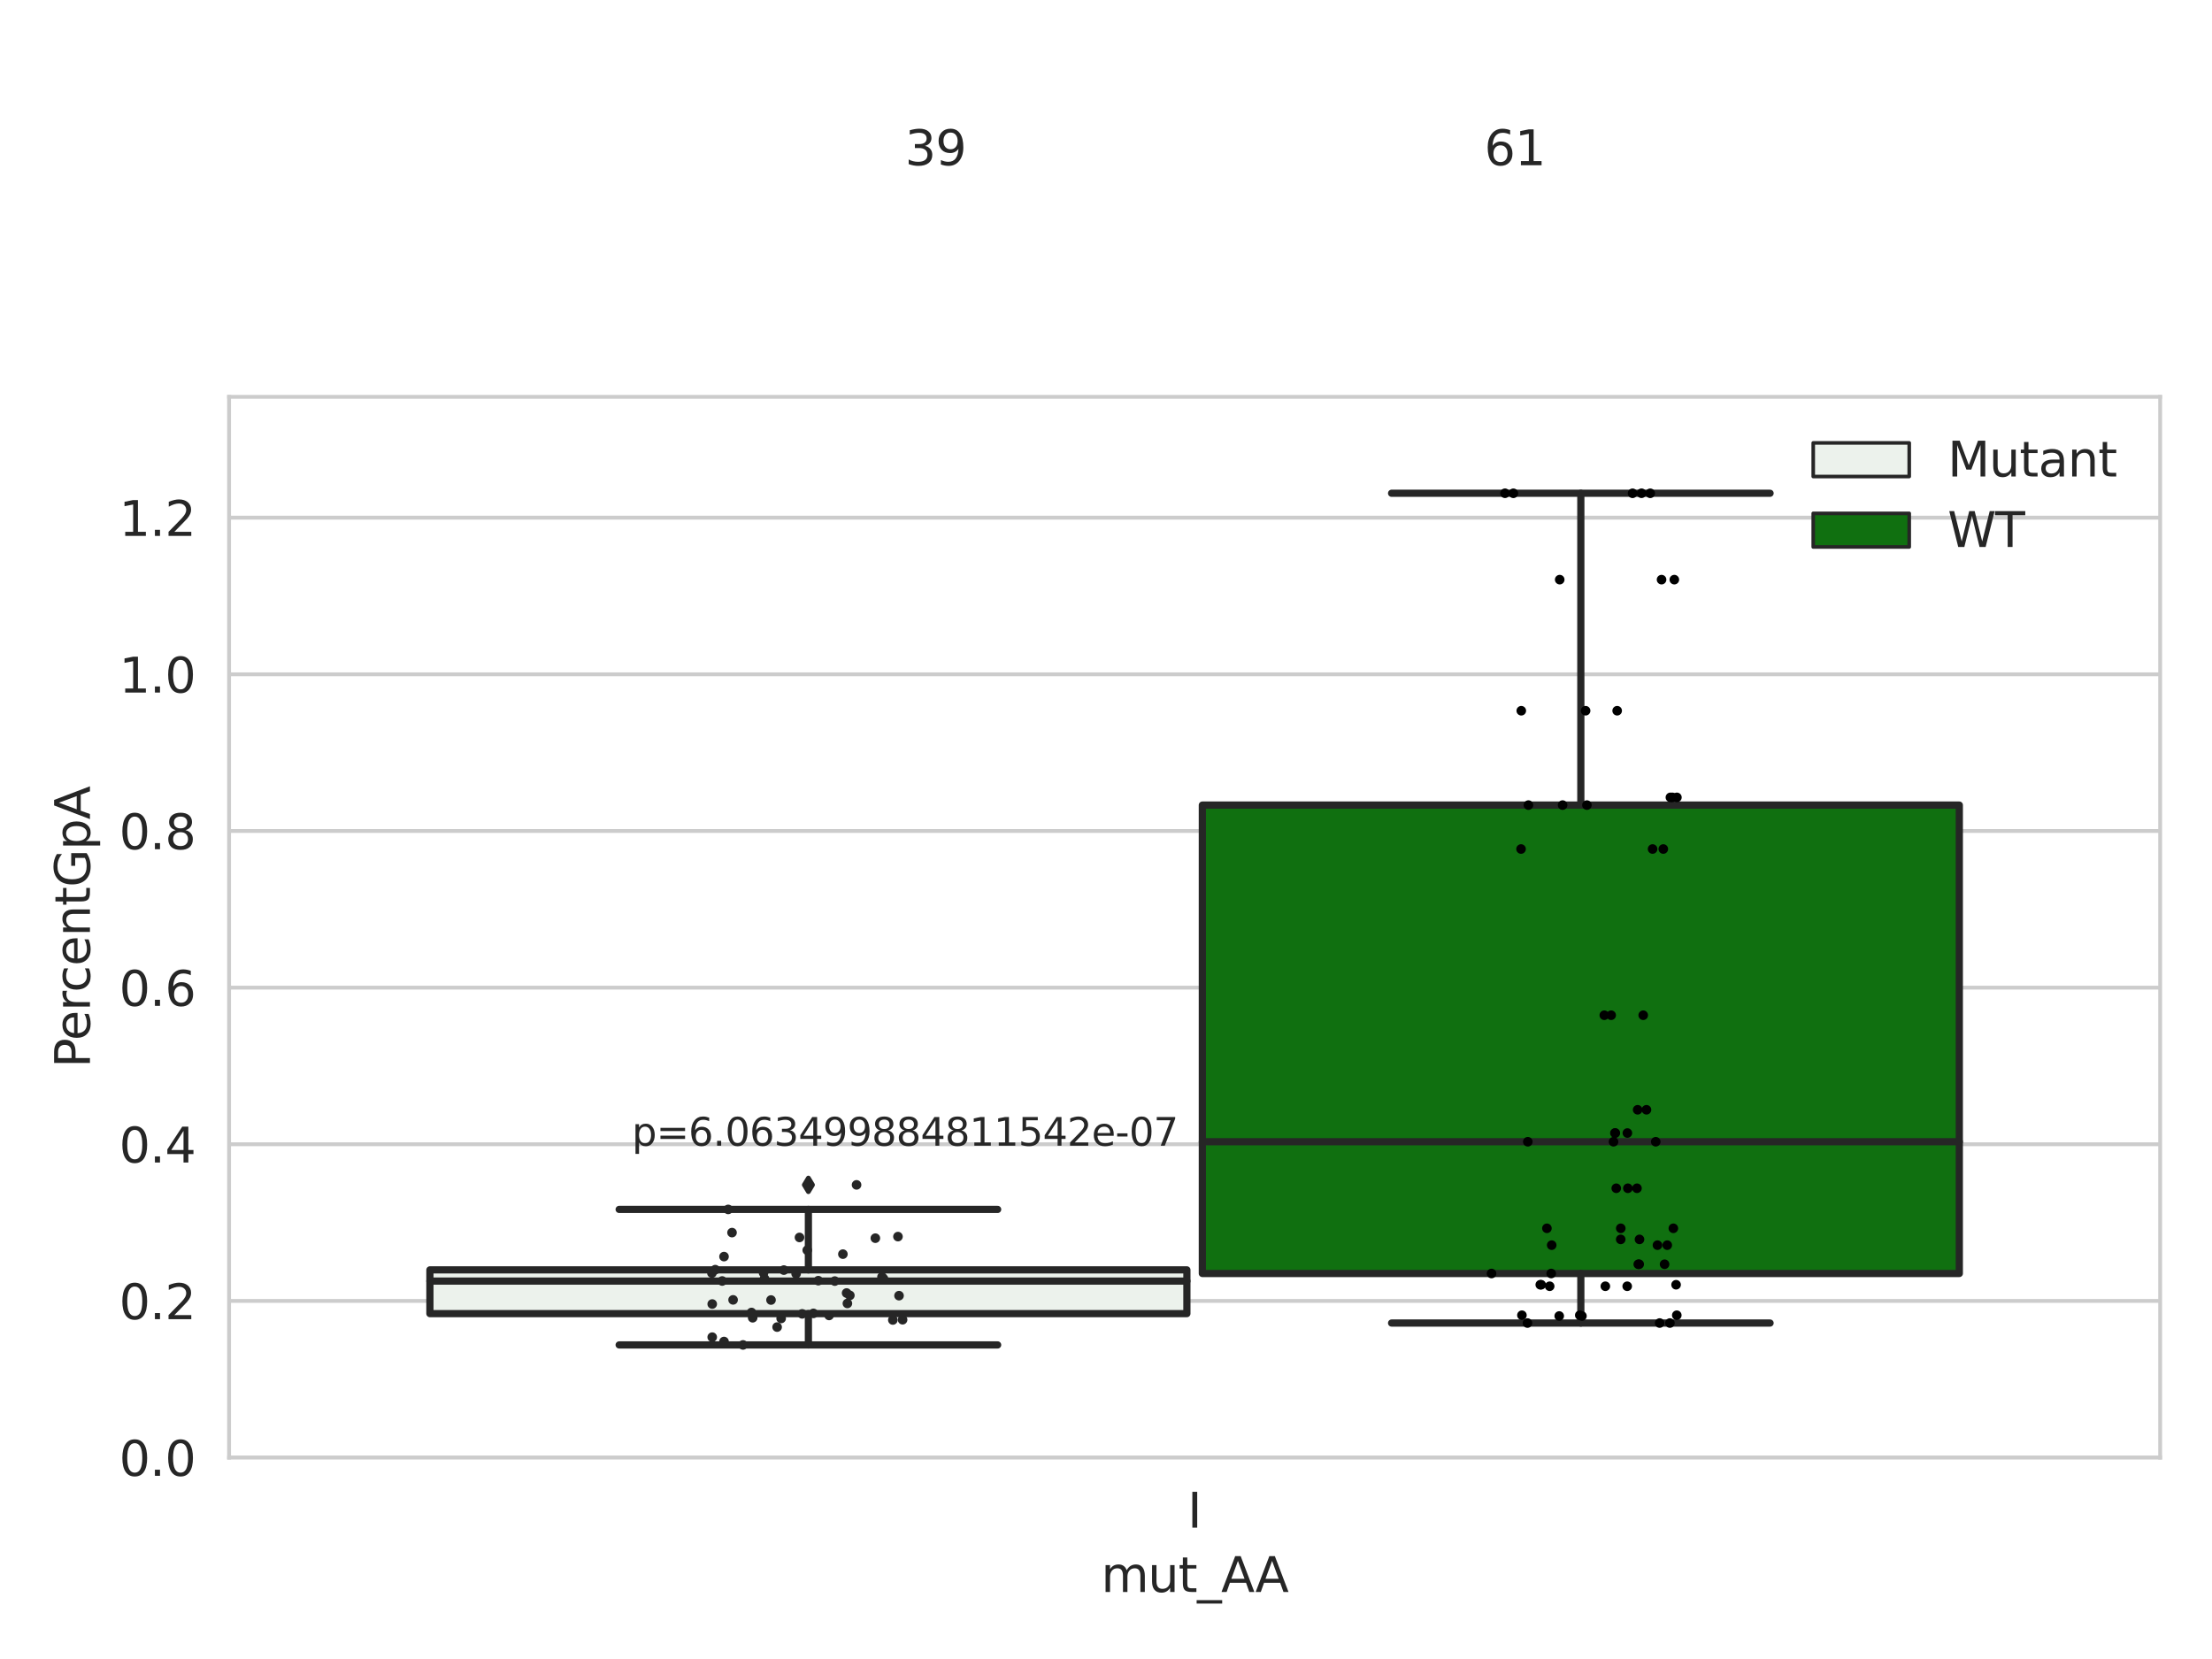 <?xml version="1.0" encoding="utf-8" standalone="no"?>
<!DOCTYPE svg PUBLIC "-//W3C//DTD SVG 1.1//EN"
  "http://www.w3.org/Graphics/SVG/1.1/DTD/svg11.dtd">
<svg xmlns:xlink="http://www.w3.org/1999/xlink" width="460.8pt" height="345.6pt" viewBox="0 0 460.8 345.6" xmlns="http://www.w3.org/2000/svg" version="1.1">
 <defs>
  <style type="text/css">*{stroke-linejoin: round; stroke-linecap: butt}</style>
 </defs>
 <g id="figure_1">
  <g id="patch_1">
   <path d="M 0 345.6 
L 460.8 345.6 
L 460.8 0 
L 0 0 
z
" style="fill: #ffffff"/>
  </g>
  <g id="axes_1">
   <g id="patch_2">
    <path d="M 47.72 303.64 
L 450 303.64 
L 450 82.667 
L 47.72 82.667 
z
" style="fill: #ffffff"/>
   </g>
   <g id="matplotlib.axis_1">
    <g id="xtick_1">
     <g id="text_1">
      <!-- I -->
      <g style="fill: #262626" transform="translate(247.385 318.238)scale(0.1 -0.1)">
       <defs>
        <path id="DejaVuSans-49" d="M 628 4666 
L 1259 4666 
L 1259 0 
L 628 0 
L 628 4666 
z
" transform="scale(0.016)"/>
       </defs>
       <use xlink:href="#DejaVuSans-49"/>
      </g>
     </g>
    </g>
    <g id="text_2">
     <!-- mut_AA -->
     <g style="fill: #262626" transform="translate(229.383 331.638)scale(0.1 -0.1)">
      <defs>
       <path id="DejaVuSans-6d" d="M 3328 2828 
Q 3544 3216 3844 3400 
Q 4144 3584 4550 3584 
Q 5097 3584 5394 3201 
Q 5691 2819 5691 2113 
L 5691 0 
L 5113 0 
L 5113 2094 
Q 5113 2597 4934 2840 
Q 4756 3084 4391 3084 
Q 3944 3084 3684 2787 
Q 3425 2491 3425 1978 
L 3425 0 
L 2847 0 
L 2847 2094 
Q 2847 2600 2669 2842 
Q 2491 3084 2119 3084 
Q 1678 3084 1418 2786 
Q 1159 2488 1159 1978 
L 1159 0 
L 581 0 
L 581 3500 
L 1159 3500 
L 1159 2956 
Q 1356 3278 1631 3431 
Q 1906 3584 2284 3584 
Q 2666 3584 2933 3390 
Q 3200 3197 3328 2828 
z
" transform="scale(0.016)"/>
       <path id="DejaVuSans-75" d="M 544 1381 
L 544 3500 
L 1119 3500 
L 1119 1403 
Q 1119 906 1312 657 
Q 1506 409 1894 409 
Q 2359 409 2629 706 
Q 2900 1003 2900 1516 
L 2900 3500 
L 3475 3500 
L 3475 0 
L 2900 0 
L 2900 538 
Q 2691 219 2414 64 
Q 2138 -91 1772 -91 
Q 1169 -91 856 284 
Q 544 659 544 1381 
z
M 1991 3584 
L 1991 3584 
z
" transform="scale(0.016)"/>
       <path id="DejaVuSans-74" d="M 1172 4494 
L 1172 3500 
L 2356 3500 
L 2356 3053 
L 1172 3053 
L 1172 1153 
Q 1172 725 1289 603 
Q 1406 481 1766 481 
L 2356 481 
L 2356 0 
L 1766 0 
Q 1100 0 847 248 
Q 594 497 594 1153 
L 594 3053 
L 172 3053 
L 172 3500 
L 594 3500 
L 594 4494 
L 1172 4494 
z
" transform="scale(0.016)"/>
       <path id="DejaVuSans-5f" d="M 3263 -1063 
L 3263 -1509 
L -63 -1509 
L -63 -1063 
L 3263 -1063 
z
" transform="scale(0.016)"/>
       <path id="DejaVuSans-41" d="M 2188 4044 
L 1331 1722 
L 3047 1722 
L 2188 4044 
z
M 1831 4666 
L 2547 4666 
L 4325 0 
L 3669 0 
L 3244 1197 
L 1141 1197 
L 716 0 
L 50 0 
L 1831 4666 
z
" transform="scale(0.016)"/>
      </defs>
      <use xlink:href="#DejaVuSans-6d"/>
      <use xlink:href="#DejaVuSans-75" x="97.412"/>
      <use xlink:href="#DejaVuSans-74" x="160.791"/>
      <use xlink:href="#DejaVuSans-5f" x="200"/>
      <use xlink:href="#DejaVuSans-41" x="250"/>
      <use xlink:href="#DejaVuSans-41" x="321.158"/>
     </g>
    </g>
   </g>
   <g id="matplotlib.axis_2">
    <g id="ytick_1">
     <g id="line2d_1">
      <path d="M 47.72 303.64 
L 450 303.64 
" clip-path="url(#p541ff92050)" style="fill: none; stroke: #cccccc; stroke-width: 0.8; stroke-linecap: round"/>
     </g>
     <g id="text_3">
      <!-- 0.0 -->
      <g style="fill: #262626" transform="translate(24.817 307.439)scale(0.1 -0.1)">
       <defs>
        <path id="DejaVuSans-30" d="M 2034 4250 
Q 1547 4250 1301 3770 
Q 1056 3291 1056 2328 
Q 1056 1369 1301 889 
Q 1547 409 2034 409 
Q 2525 409 2770 889 
Q 3016 1369 3016 2328 
Q 3016 3291 2770 3770 
Q 2525 4250 2034 4250 
z
M 2034 4750 
Q 2819 4750 3233 4129 
Q 3647 3509 3647 2328 
Q 3647 1150 3233 529 
Q 2819 -91 2034 -91 
Q 1250 -91 836 529 
Q 422 1150 422 2328 
Q 422 3509 836 4129 
Q 1250 4750 2034 4750 
z
" transform="scale(0.016)"/>
        <path id="DejaVuSans-2e" d="M 684 794 
L 1344 794 
L 1344 0 
L 684 0 
L 684 794 
z
" transform="scale(0.016)"/>
       </defs>
       <use xlink:href="#DejaVuSans-30"/>
       <use xlink:href="#DejaVuSans-2e" x="63.623"/>
       <use xlink:href="#DejaVuSans-30" x="95.41"/>
      </g>
     </g>
    </g>
    <g id="ytick_2">
     <g id="line2d_2">
      <path d="M 47.72 271.006 
L 450 271.006 
" clip-path="url(#p541ff92050)" style="fill: none; stroke: #cccccc; stroke-width: 0.8; stroke-linecap: round"/>
     </g>
     <g id="text_4">
      <!-- 0.2 -->
      <g style="fill: #262626" transform="translate(24.817 274.806)scale(0.1 -0.1)">
       <defs>
        <path id="DejaVuSans-32" d="M 1228 531 
L 3431 531 
L 3431 0 
L 469 0 
L 469 531 
Q 828 903 1448 1529 
Q 2069 2156 2228 2338 
Q 2531 2678 2651 2914 
Q 2772 3150 2772 3378 
Q 2772 3750 2511 3984 
Q 2250 4219 1831 4219 
Q 1534 4219 1204 4116 
Q 875 4013 500 3803 
L 500 4441 
Q 881 4594 1212 4672 
Q 1544 4750 1819 4750 
Q 2544 4750 2975 4387 
Q 3406 4025 3406 3419 
Q 3406 3131 3298 2873 
Q 3191 2616 2906 2266 
Q 2828 2175 2409 1742 
Q 1991 1309 1228 531 
z
" transform="scale(0.016)"/>
       </defs>
       <use xlink:href="#DejaVuSans-30"/>
       <use xlink:href="#DejaVuSans-2e" x="63.623"/>
       <use xlink:href="#DejaVuSans-32" x="95.41"/>
      </g>
     </g>
    </g>
    <g id="ytick_3">
     <g id="line2d_3">
      <path d="M 47.72 238.373 
L 450 238.373 
" clip-path="url(#p541ff92050)" style="fill: none; stroke: #cccccc; stroke-width: 0.8; stroke-linecap: round"/>
     </g>
     <g id="text_5">
      <!-- 0.4 -->
      <g style="fill: #262626" transform="translate(24.817 242.172)scale(0.1 -0.1)">
       <defs>
        <path id="DejaVuSans-34" d="M 2419 4116 
L 825 1625 
L 2419 1625 
L 2419 4116 
z
M 2253 4666 
L 3047 4666 
L 3047 1625 
L 3713 1625 
L 3713 1100 
L 3047 1100 
L 3047 0 
L 2419 0 
L 2419 1100 
L 313 1100 
L 313 1709 
L 2253 4666 
z
" transform="scale(0.016)"/>
       </defs>
       <use xlink:href="#DejaVuSans-30"/>
       <use xlink:href="#DejaVuSans-2e" x="63.623"/>
       <use xlink:href="#DejaVuSans-34" x="95.41"/>
      </g>
     </g>
    </g>
    <g id="ytick_4">
     <g id="line2d_4">
      <path d="M 47.72 205.739 
L 450 205.739 
" clip-path="url(#p541ff92050)" style="fill: none; stroke: #cccccc; stroke-width: 0.8; stroke-linecap: round"/>
     </g>
     <g id="text_6">
      <!-- 0.6 -->
      <g style="fill: #262626" transform="translate(24.817 209.539)scale(0.1 -0.1)">
       <defs>
        <path id="DejaVuSans-36" d="M 2113 2584 
Q 1688 2584 1439 2293 
Q 1191 2003 1191 1497 
Q 1191 994 1439 701 
Q 1688 409 2113 409 
Q 2538 409 2786 701 
Q 3034 994 3034 1497 
Q 3034 2003 2786 2293 
Q 2538 2584 2113 2584 
z
M 3366 4563 
L 3366 3988 
Q 3128 4100 2886 4159 
Q 2644 4219 2406 4219 
Q 1781 4219 1451 3797 
Q 1122 3375 1075 2522 
Q 1259 2794 1537 2939 
Q 1816 3084 2150 3084 
Q 2853 3084 3261 2657 
Q 3669 2231 3669 1497 
Q 3669 778 3244 343 
Q 2819 -91 2113 -91 
Q 1303 -91 875 529 
Q 447 1150 447 2328 
Q 447 3434 972 4092 
Q 1497 4750 2381 4750 
Q 2619 4750 2861 4703 
Q 3103 4656 3366 4563 
z
" transform="scale(0.016)"/>
       </defs>
       <use xlink:href="#DejaVuSans-30"/>
       <use xlink:href="#DejaVuSans-2e" x="63.623"/>
       <use xlink:href="#DejaVuSans-36" x="95.41"/>
      </g>
     </g>
    </g>
    <g id="ytick_5">
     <g id="line2d_5">
      <path d="M 47.72 173.106 
L 450 173.106 
" clip-path="url(#p541ff92050)" style="fill: none; stroke: #cccccc; stroke-width: 0.8; stroke-linecap: round"/>
     </g>
     <g id="text_7">
      <!-- 0.8 -->
      <g style="fill: #262626" transform="translate(24.817 176.905)scale(0.1 -0.1)">
       <defs>
        <path id="DejaVuSans-38" d="M 2034 2216 
Q 1584 2216 1326 1975 
Q 1069 1734 1069 1313 
Q 1069 891 1326 650 
Q 1584 409 2034 409 
Q 2484 409 2743 651 
Q 3003 894 3003 1313 
Q 3003 1734 2745 1975 
Q 2488 2216 2034 2216 
z
M 1403 2484 
Q 997 2584 770 2862 
Q 544 3141 544 3541 
Q 544 4100 942 4425 
Q 1341 4750 2034 4750 
Q 2731 4750 3128 4425 
Q 3525 4100 3525 3541 
Q 3525 3141 3298 2862 
Q 3072 2584 2669 2484 
Q 3125 2378 3379 2068 
Q 3634 1759 3634 1313 
Q 3634 634 3220 271 
Q 2806 -91 2034 -91 
Q 1263 -91 848 271 
Q 434 634 434 1313 
Q 434 1759 690 2068 
Q 947 2378 1403 2484 
z
M 1172 3481 
Q 1172 3119 1398 2916 
Q 1625 2713 2034 2713 
Q 2441 2713 2670 2916 
Q 2900 3119 2900 3481 
Q 2900 3844 2670 4047 
Q 2441 4250 2034 4250 
Q 1625 4250 1398 4047 
Q 1172 3844 1172 3481 
z
" transform="scale(0.016)"/>
       </defs>
       <use xlink:href="#DejaVuSans-30"/>
       <use xlink:href="#DejaVuSans-2e" x="63.623"/>
       <use xlink:href="#DejaVuSans-38" x="95.41"/>
      </g>
     </g>
    </g>
    <g id="ytick_6">
     <g id="line2d_6">
      <path d="M 47.72 140.472 
L 450 140.472 
" clip-path="url(#p541ff92050)" style="fill: none; stroke: #cccccc; stroke-width: 0.8; stroke-linecap: round"/>
     </g>
     <g id="text_8">
      <!-- 1.0 -->
      <g style="fill: #262626" transform="translate(24.817 144.272)scale(0.1 -0.1)">
       <defs>
        <path id="DejaVuSans-31" d="M 794 531 
L 1825 531 
L 1825 4091 
L 703 3866 
L 703 4441 
L 1819 4666 
L 2450 4666 
L 2450 531 
L 3481 531 
L 3481 0 
L 794 0 
L 794 531 
z
" transform="scale(0.016)"/>
       </defs>
       <use xlink:href="#DejaVuSans-31"/>
       <use xlink:href="#DejaVuSans-2e" x="63.623"/>
       <use xlink:href="#DejaVuSans-30" x="95.41"/>
      </g>
     </g>
    </g>
    <g id="ytick_7">
     <g id="line2d_7">
      <path d="M 47.72 107.839 
L 450 107.839 
" clip-path="url(#p541ff92050)" style="fill: none; stroke: #cccccc; stroke-width: 0.8; stroke-linecap: round"/>
     </g>
     <g id="text_9">
      <!-- 1.2 -->
      <g style="fill: #262626" transform="translate(24.817 111.638)scale(0.1 -0.1)">
       <use xlink:href="#DejaVuSans-31"/>
       <use xlink:href="#DejaVuSans-2e" x="63.623"/>
       <use xlink:href="#DejaVuSans-32" x="95.41"/>
      </g>
     </g>
    </g>
    <g id="text_10">
     <!-- PercentGpA -->
     <g style="fill: #262626" transform="translate(18.737 222.43)rotate(-90)scale(0.1 -0.1)">
      <defs>
       <path id="DejaVuSans-50" d="M 1259 4147 
L 1259 2394 
L 2053 2394 
Q 2494 2394 2734 2622 
Q 2975 2850 2975 3272 
Q 2975 3691 2734 3919 
Q 2494 4147 2053 4147 
L 1259 4147 
z
M 628 4666 
L 2053 4666 
Q 2838 4666 3239 4311 
Q 3641 3956 3641 3272 
Q 3641 2581 3239 2228 
Q 2838 1875 2053 1875 
L 1259 1875 
L 1259 0 
L 628 0 
L 628 4666 
z
" transform="scale(0.016)"/>
       <path id="DejaVuSans-65" d="M 3597 1894 
L 3597 1613 
L 953 1613 
Q 991 1019 1311 708 
Q 1631 397 2203 397 
Q 2534 397 2845 478 
Q 3156 559 3463 722 
L 3463 178 
Q 3153 47 2828 -22 
Q 2503 -91 2169 -91 
Q 1331 -91 842 396 
Q 353 884 353 1716 
Q 353 2575 817 3079 
Q 1281 3584 2069 3584 
Q 2775 3584 3186 3129 
Q 3597 2675 3597 1894 
z
M 3022 2063 
Q 3016 2534 2758 2815 
Q 2500 3097 2075 3097 
Q 1594 3097 1305 2825 
Q 1016 2553 972 2059 
L 3022 2063 
z
" transform="scale(0.016)"/>
       <path id="DejaVuSans-72" d="M 2631 2963 
Q 2534 3019 2420 3045 
Q 2306 3072 2169 3072 
Q 1681 3072 1420 2755 
Q 1159 2438 1159 1844 
L 1159 0 
L 581 0 
L 581 3500 
L 1159 3500 
L 1159 2956 
Q 1341 3275 1631 3429 
Q 1922 3584 2338 3584 
Q 2397 3584 2469 3576 
Q 2541 3569 2628 3553 
L 2631 2963 
z
" transform="scale(0.016)"/>
       <path id="DejaVuSans-63" d="M 3122 3366 
L 3122 2828 
Q 2878 2963 2633 3030 
Q 2388 3097 2138 3097 
Q 1578 3097 1268 2742 
Q 959 2388 959 1747 
Q 959 1106 1268 751 
Q 1578 397 2138 397 
Q 2388 397 2633 464 
Q 2878 531 3122 666 
L 3122 134 
Q 2881 22 2623 -34 
Q 2366 -91 2075 -91 
Q 1284 -91 818 406 
Q 353 903 353 1747 
Q 353 2603 823 3093 
Q 1294 3584 2113 3584 
Q 2378 3584 2631 3529 
Q 2884 3475 3122 3366 
z
" transform="scale(0.016)"/>
       <path id="DejaVuSans-6e" d="M 3513 2113 
L 3513 0 
L 2938 0 
L 2938 2094 
Q 2938 2591 2744 2837 
Q 2550 3084 2163 3084 
Q 1697 3084 1428 2787 
Q 1159 2491 1159 1978 
L 1159 0 
L 581 0 
L 581 3500 
L 1159 3500 
L 1159 2956 
Q 1366 3272 1645 3428 
Q 1925 3584 2291 3584 
Q 2894 3584 3203 3211 
Q 3513 2838 3513 2113 
z
" transform="scale(0.016)"/>
       <path id="DejaVuSans-47" d="M 3809 666 
L 3809 1919 
L 2778 1919 
L 2778 2438 
L 4434 2438 
L 4434 434 
Q 4069 175 3628 42 
Q 3188 -91 2688 -91 
Q 1594 -91 976 548 
Q 359 1188 359 2328 
Q 359 3472 976 4111 
Q 1594 4750 2688 4750 
Q 3144 4750 3555 4637 
Q 3966 4525 4313 4306 
L 4313 3634 
Q 3963 3931 3569 4081 
Q 3175 4231 2741 4231 
Q 1884 4231 1454 3753 
Q 1025 3275 1025 2328 
Q 1025 1384 1454 906 
Q 1884 428 2741 428 
Q 3075 428 3337 486 
Q 3600 544 3809 666 
z
" transform="scale(0.016)"/>
       <path id="DejaVuSans-70" d="M 1159 525 
L 1159 -1331 
L 581 -1331 
L 581 3500 
L 1159 3500 
L 1159 2969 
Q 1341 3281 1617 3432 
Q 1894 3584 2278 3584 
Q 2916 3584 3314 3078 
Q 3713 2572 3713 1747 
Q 3713 922 3314 415 
Q 2916 -91 2278 -91 
Q 1894 -91 1617 61 
Q 1341 213 1159 525 
z
M 3116 1747 
Q 3116 2381 2855 2742 
Q 2594 3103 2138 3103 
Q 1681 3103 1420 2742 
Q 1159 2381 1159 1747 
Q 1159 1113 1420 752 
Q 1681 391 2138 391 
Q 2594 391 2855 752 
Q 3116 1113 3116 1747 
z
" transform="scale(0.016)"/>
      </defs>
      <use xlink:href="#DejaVuSans-50"/>
      <use xlink:href="#DejaVuSans-65" x="56.678"/>
      <use xlink:href="#DejaVuSans-72" x="118.201"/>
      <use xlink:href="#DejaVuSans-63" x="157.064"/>
      <use xlink:href="#DejaVuSans-65" x="212.045"/>
      <use xlink:href="#DejaVuSans-6e" x="273.568"/>
      <use xlink:href="#DejaVuSans-74" x="336.947"/>
      <use xlink:href="#DejaVuSans-47" x="376.156"/>
      <use xlink:href="#DejaVuSans-70" x="453.646"/>
      <use xlink:href="#DejaVuSans-41" x="517.123"/>
     </g>
    </g>
   </g>
   <g id="patch_3">
    <path d="M 89.557 273.651 
L 247.251 273.651 
L 247.251 264.538 
L 89.557 264.538 
L 89.557 273.651 
z
" clip-path="url(#p541ff92050)" style="fill: #ecf2ec; stroke: #262626; stroke-width: 1.5; stroke-linejoin: miter"/>
   </g>
   <g id="patch_4">
    <path d="M 250.469 265.293 
L 408.163 265.293 
L 408.163 167.713 
L 250.469 167.713 
L 250.469 265.293 
z
" clip-path="url(#p541ff92050)" style="fill: #107010; stroke: #262626; stroke-width: 1.5; stroke-linejoin: miter"/>
   </g>
   <g id="patch_5">
    <path d="M 248.86 303.64 
L 248.86 303.64 
L 248.86 303.64 
L 248.86 303.64 
z
" clip-path="url(#p541ff92050)" style="fill: #ecf2ec; stroke: #262626; stroke-width: 0.75; stroke-linejoin: miter"/>
   </g>
   <g id="patch_6">
    <path d="M 248.86 303.64 
L 248.86 303.64 
L 248.86 303.64 
L 248.86 303.64 
z
" clip-path="url(#p541ff92050)" style="fill: #107010; stroke: #262626; stroke-width: 0.75; stroke-linejoin: miter"/>
   </g>
   <g id="PathCollection_1"/>
   <g id="PathCollection_2"/>
   <g id="line2d_8">
    <path d="M 168.404 273.651 
L 168.404 280.172 
" clip-path="url(#p541ff92050)" style="fill: none; stroke: #262626; stroke-width: 1.5; stroke-linecap: round"/>
   </g>
   <g id="line2d_9">
    <path d="M 168.404 264.538 
L 168.404 251.945 
" clip-path="url(#p541ff92050)" style="fill: none; stroke: #262626; stroke-width: 1.5; stroke-linecap: round"/>
   </g>
   <g id="line2d_10">
    <path d="M 128.981 280.172 
L 207.827 280.172 
" clip-path="url(#p541ff92050)" style="fill: none; stroke: #262626; stroke-width: 1.5; stroke-linecap: round"/>
   </g>
   <g id="line2d_11">
    <path d="M 128.981 251.945 
L 207.827 251.945 
" clip-path="url(#p541ff92050)" style="fill: none; stroke: #262626; stroke-width: 1.5; stroke-linecap: round"/>
   </g>
   <g id="line2d_12">
    <defs>
     <path id="maa4b86f3f5" d="M -0 1.414 
L 0.849 0 
L 0 -1.414 
L -0.849 -0 
z
" style="stroke: #262626; stroke-linejoin: miter"/>
    </defs>
    <g clip-path="url(#p541ff92050)">
     <use xlink:href="#maa4b86f3f5" x="168.404" y="246.828" style="fill: #262626; stroke: #262626; stroke-linejoin: miter"/>
    </g>
   </g>
   <g id="line2d_13">
    <path d="M 329.316 265.293 
L 329.316 275.614 
" clip-path="url(#p541ff92050)" style="fill: none; stroke: #262626; stroke-width: 1.5; stroke-linecap: round"/>
   </g>
   <g id="line2d_14">
    <path d="M 329.316 167.713 
L 329.316 102.755 
" clip-path="url(#p541ff92050)" style="fill: none; stroke: #262626; stroke-width: 1.5; stroke-linecap: round"/>
   </g>
   <g id="line2d_15">
    <path d="M 289.893 275.614 
L 368.739 275.614 
" clip-path="url(#p541ff92050)" style="fill: none; stroke: #262626; stroke-width: 1.5; stroke-linecap: round"/>
   </g>
   <g id="line2d_16">
    <path d="M 289.893 102.755 
L 368.739 102.755 
" clip-path="url(#p541ff92050)" style="fill: none; stroke: #262626; stroke-width: 1.5; stroke-linecap: round"/>
   </g>
   <g id="line2d_17"/>
   <g id="line2d_18">
    <path d="M 89.557 266.873 
L 247.251 266.873 
" clip-path="url(#p541ff92050)" style="fill: none; stroke: #262626; stroke-width: 1.5; stroke-linecap: round"/>
   </g>
   <g id="line2d_19">
    <path d="M 250.469 237.844 
L 408.163 237.844 
" clip-path="url(#p541ff92050)" style="fill: none; stroke: #262626; stroke-width: 1.5; stroke-linecap: round"/>
   </g>
   <g id="patch_7">
    <path d="M 47.72 303.64 
L 47.72 82.667 
" style="fill: none; stroke: #cccccc; stroke-width: 0.8; stroke-linejoin: miter; stroke-linecap: square"/>
   </g>
   <g id="patch_8">
    <path d="M 450 303.64 
L 450 82.667 
" style="fill: none; stroke: #cccccc; stroke-width: 0.8; stroke-linejoin: miter; stroke-linecap: square"/>
   </g>
   <g id="patch_9">
    <path d="M 47.72 303.64 
L 450 303.64 
" style="fill: none; stroke: #cccccc; stroke-width: 0.8; stroke-linejoin: miter; stroke-linecap: square"/>
   </g>
   <g id="patch_10">
    <path d="M 47.72 82.667 
L 450 82.667 
" style="fill: none; stroke: #cccccc; stroke-width: 0.8; stroke-linejoin: miter; stroke-linecap: square"/>
   </g>
   <g id="PathCollection_3">
    <defs>
     <path id="C0_0_5f0e24f8d2" d="M 0 1 
C 0.265 1 0.52 0.895 0.707 0.707 
C 0.895 0.52 1 0.265 1 -0 
C 1 -0.265 0.895 -0.52 0.707 -0.707 
C 0.52 -0.895 0.265 -1 0 -1 
C -0.265 -1 -0.52 -0.895 -0.707 -0.707 
C -0.895 -0.52 -1 -0.265 -1 0 
C -1 0.265 -0.895 0.52 -0.707 0.707 
C -0.52 0.895 -0.265 1 0 1 
z
"/>
    </defs>
    <g clip-path="url(#p541ff92050)">
     <use xlink:href="#C0_0_5f0e24f8d2" x="159.262" y="266.375" style="fill: #262626"/>
    </g>
    <g clip-path="url(#p541ff92050)">
     <use xlink:href="#C0_0_5f0e24f8d2" x="149.005" y="264.494" style="fill: #262626"/>
    </g>
    <g clip-path="url(#p541ff92050)">
     <use xlink:href="#C0_0_5f0e24f8d2" x="183.733" y="266.003" style="fill: #262626"/>
    </g>
    <g clip-path="url(#p541ff92050)">
     <use xlink:href="#C0_0_5f0e24f8d2" x="173.902" y="266.873" style="fill: #262626"/>
    </g>
    <g clip-path="url(#p541ff92050)">
     <use xlink:href="#C0_0_5f0e24f8d2" x="160.616" y="270.818" style="fill: #262626"/>
    </g>
    <g clip-path="url(#p541ff92050)">
     <use xlink:href="#C0_0_5f0e24f8d2" x="178.437" y="246.828" style="fill: #262626"/>
    </g>
    <g clip-path="url(#p541ff92050)">
     <use xlink:href="#C0_0_5f0e24f8d2" x="187.061" y="257.606" style="fill: #262626"/>
    </g>
    <g clip-path="url(#p541ff92050)">
     <use xlink:href="#C0_0_5f0e24f8d2" x="151.692" y="251.945" style="fill: #262626"/>
    </g>
    <g clip-path="url(#p541ff92050)">
     <use xlink:href="#C0_0_5f0e24f8d2" x="185.996" y="274.977" style="fill: #262626"/>
    </g>
    <g clip-path="url(#p541ff92050)">
     <use xlink:href="#C0_0_5f0e24f8d2" x="177.042" y="269.852" style="fill: #262626"/>
    </g>
    <g clip-path="url(#p541ff92050)">
     <use xlink:href="#C0_0_5f0e24f8d2" x="161.888" y="276.455" style="fill: #262626"/>
    </g>
    <g clip-path="url(#p541ff92050)">
     <use xlink:href="#C0_0_5f0e24f8d2" x="152.717" y="270.787" style="fill: #262626"/>
    </g>
    <g clip-path="url(#p541ff92050)">
     <use xlink:href="#C0_0_5f0e24f8d2" x="162.728" y="274.658" style="fill: #262626"/>
    </g>
    <g clip-path="url(#p541ff92050)">
     <use xlink:href="#C0_0_5f0e24f8d2" x="152.494" y="256.774" style="fill: #262626"/>
    </g>
    <g clip-path="url(#p541ff92050)">
     <use xlink:href="#C0_0_5f0e24f8d2" x="150.827" y="279.462" style="fill: #262626"/>
    </g>
    <g clip-path="url(#p541ff92050)">
     <use xlink:href="#C0_0_5f0e24f8d2" x="176.528" y="271.53" style="fill: #262626"/>
    </g>
    <g clip-path="url(#p541ff92050)">
     <use xlink:href="#C0_0_5f0e24f8d2" x="156.554" y="273.417" style="fill: #262626"/>
    </g>
    <g clip-path="url(#p541ff92050)">
     <use xlink:href="#C0_0_5f0e24f8d2" x="184.054" y="266.376" style="fill: #262626"/>
    </g>
    <g clip-path="url(#p541ff92050)">
     <use xlink:href="#C0_0_5f0e24f8d2" x="188.026" y="274.924" style="fill: #262626"/>
    </g>
    <g clip-path="url(#p541ff92050)">
     <use xlink:href="#C0_0_5f0e24f8d2" x="182.352" y="257.935" style="fill: #262626"/>
    </g>
    <g clip-path="url(#p541ff92050)">
     <use xlink:href="#C0_0_5f0e24f8d2" x="166.548" y="257.783" style="fill: #262626"/>
    </g>
    <g clip-path="url(#p541ff92050)">
     <use xlink:href="#C0_0_5f0e24f8d2" x="148.369" y="278.555" style="fill: #262626"/>
    </g>
    <g clip-path="url(#p541ff92050)">
     <use xlink:href="#C0_0_5f0e24f8d2" x="165.847" y="265.341" style="fill: #262626"/>
    </g>
    <g clip-path="url(#p541ff92050)">
     <use xlink:href="#C0_0_5f0e24f8d2" x="148.308" y="265.206" style="fill: #262626"/>
    </g>
    <g clip-path="url(#p541ff92050)">
     <use xlink:href="#C0_0_5f0e24f8d2" x="168.164" y="260.436" style="fill: #262626"/>
    </g>
    <g clip-path="url(#p541ff92050)">
     <use xlink:href="#C0_0_5f0e24f8d2" x="150.827" y="261.772" style="fill: #262626"/>
    </g>
    <g clip-path="url(#p541ff92050)">
     <use xlink:href="#C0_0_5f0e24f8d2" x="169.449" y="273.601" style="fill: #262626"/>
    </g>
    <g clip-path="url(#p541ff92050)">
     <use xlink:href="#C0_0_5f0e24f8d2" x="170.471" y="266.787" style="fill: #262626"/>
    </g>
    <g clip-path="url(#p541ff92050)">
     <use xlink:href="#C0_0_5f0e24f8d2" x="154.783" y="280.172" style="fill: #262626"/>
    </g>
    <g clip-path="url(#p541ff92050)">
     <use xlink:href="#C0_0_5f0e24f8d2" x="150.444" y="266.853" style="fill: #262626"/>
    </g>
    <g clip-path="url(#p541ff92050)">
     <use xlink:href="#C0_0_5f0e24f8d2" x="176.363" y="269.36" style="fill: #262626"/>
    </g>
    <g clip-path="url(#p541ff92050)">
     <use xlink:href="#C0_0_5f0e24f8d2" x="175.59" y="261.26" style="fill: #262626"/>
    </g>
    <g clip-path="url(#p541ff92050)">
     <use xlink:href="#C0_0_5f0e24f8d2" x="148.37" y="271.653" style="fill: #262626"/>
    </g>
    <g clip-path="url(#p541ff92050)">
     <use xlink:href="#C0_0_5f0e24f8d2" x="156.795" y="274.513" style="fill: #262626"/>
    </g>
    <g clip-path="url(#p541ff92050)">
     <use xlink:href="#C0_0_5f0e24f8d2" x="163.292" y="264.582" style="fill: #262626"/>
    </g>
    <g clip-path="url(#p541ff92050)">
     <use xlink:href="#C0_0_5f0e24f8d2" x="159.062" y="265.162" style="fill: #262626"/>
    </g>
    <g clip-path="url(#p541ff92050)">
     <use xlink:href="#C0_0_5f0e24f8d2" x="172.715" y="274.029" style="fill: #262626"/>
    </g>
    <g clip-path="url(#p541ff92050)">
     <use xlink:href="#C0_0_5f0e24f8d2" x="187.283" y="269.911" style="fill: #262626"/>
    </g>
    <g clip-path="url(#p541ff92050)">
     <use xlink:href="#C0_0_5f0e24f8d2" x="167.103" y="273.701" style="fill: #262626"/>
    </g>
   </g>
   <g id="PathCollection_4">
    <defs>
     <path id="C1_0_18177d1a68" d="M 0 1 
C 0.265 1 0.52 0.895 0.707 0.707 
C 0.895 0.52 1 0.265 1 -0 
C 1 -0.265 0.895 -0.52 0.707 -0.707 
C 0.52 -0.895 0.265 -1 0 -1 
C -0.265 -1 -0.52 -0.895 -0.707 -0.707 
C -0.895 -0.52 -1 -0.265 -1 0 
C -1 0.265 -0.895 0.52 -0.707 0.707 
C -0.52 0.895 -0.265 1 0 1 
z
"/>
    </defs>
    <g clip-path="url(#p541ff92050)">
     <use xlink:href="#C1_0_18177d1a68" x="349.331" y="166.109"/>
    </g>
    <g clip-path="url(#p541ff92050)">
     <use xlink:href="#C1_0_18177d1a68" x="337.625" y="258.189"/>
    </g>
    <g clip-path="url(#p541ff92050)">
     <use xlink:href="#C1_0_18177d1a68" x="323.246" y="259.388"/>
    </g>
    <g clip-path="url(#p541ff92050)">
     <use xlink:href="#C1_0_18177d1a68" x="336.418" y="236.032"/>
    </g>
    <g clip-path="url(#p541ff92050)">
     <use xlink:href="#C1_0_18177d1a68" x="348.59" y="255.878"/>
    </g>
    <g clip-path="url(#p541ff92050)">
     <use xlink:href="#C1_0_18177d1a68" x="321.062" y="267.634"/>
    </g>
    <g clip-path="url(#p541ff92050)">
     <use xlink:href="#C1_0_18177d1a68" x="318.197" y="275.614"/>
    </g>
    <g clip-path="url(#p541ff92050)">
     <use xlink:href="#C1_0_18177d1a68" x="336.886" y="148.059"/>
    </g>
    <g clip-path="url(#p541ff92050)">
     <use xlink:href="#C1_0_18177d1a68" x="330.586" y="167.713"/>
    </g>
    <g clip-path="url(#p541ff92050)">
     <use xlink:href="#C1_0_18177d1a68" x="324.916" y="120.749"/>
    </g>
    <g clip-path="url(#p541ff92050)">
     <use xlink:href="#C1_0_18177d1a68" x="347.87" y="275.614"/>
    </g>
    <g clip-path="url(#p541ff92050)">
     <use xlink:href="#C1_0_18177d1a68" x="324.814" y="274.148"/>
    </g>
    <g clip-path="url(#p541ff92050)">
     <use xlink:href="#C1_0_18177d1a68" x="316.911" y="148.059"/>
    </g>
    <g clip-path="url(#p541ff92050)">
     <use xlink:href="#C1_0_18177d1a68" x="346.133" y="120.749"/>
    </g>
    <g clip-path="url(#p541ff92050)">
     <use xlink:href="#C1_0_18177d1a68" x="313.517" y="102.755"/>
    </g>
    <g clip-path="url(#p541ff92050)">
     <use xlink:href="#C1_0_18177d1a68" x="341.538" y="258.189"/>
    </g>
    <g clip-path="url(#p541ff92050)">
     <use xlink:href="#C1_0_18177d1a68" x="336.698" y="247.537"/>
    </g>
    <g clip-path="url(#p541ff92050)">
     <use xlink:href="#C1_0_18177d1a68" x="336.128" y="237.844"/>
    </g>
    <g clip-path="url(#p541ff92050)">
     <use xlink:href="#C1_0_18177d1a68" x="317.045" y="273.987"/>
    </g>
    <g clip-path="url(#p541ff92050)">
     <use xlink:href="#C1_0_18177d1a68" x="349.16" y="267.634"/>
    </g>
    <g clip-path="url(#p541ff92050)">
     <use xlink:href="#C1_0_18177d1a68" x="310.717" y="265.293"/>
    </g>
    <g clip-path="url(#p541ff92050)">
     <use xlink:href="#C1_0_18177d1a68" x="322.251" y="255.878"/>
    </g>
    <g clip-path="url(#p541ff92050)">
     <use xlink:href="#C1_0_18177d1a68" x="316.862" y="176.865"/>
    </g>
    <g clip-path="url(#p541ff92050)">
     <use xlink:href="#C1_0_18177d1a68" x="346.763" y="263.365"/>
    </g>
    <g clip-path="url(#p541ff92050)">
     <use xlink:href="#C1_0_18177d1a68" x="320.868" y="267.634"/>
    </g>
    <g clip-path="url(#p541ff92050)">
     <use xlink:href="#C1_0_18177d1a68" x="345.281" y="259.388"/>
    </g>
    <g clip-path="url(#p541ff92050)">
     <use xlink:href="#C1_0_18177d1a68" x="345.735" y="275.614"/>
    </g>
    <g clip-path="url(#p541ff92050)">
     <use xlink:href="#C1_0_18177d1a68" x="341.957" y="102.755"/>
    </g>
    <g clip-path="url(#p541ff92050)">
     <use xlink:href="#C1_0_18177d1a68" x="342.314" y="211.489"/>
    </g>
    <g clip-path="url(#p541ff92050)">
     <use xlink:href="#C1_0_18177d1a68" x="341.15" y="231.187"/>
    </g>
    <g clip-path="url(#p541ff92050)">
     <use xlink:href="#C1_0_18177d1a68" x="318.27" y="237.844"/>
    </g>
    <g clip-path="url(#p541ff92050)">
     <use xlink:href="#C1_0_18177d1a68" x="348.794" y="120.749"/>
    </g>
    <g clip-path="url(#p541ff92050)">
     <use xlink:href="#C1_0_18177d1a68" x="315.264" y="102.762"/>
    </g>
    <g clip-path="url(#p541ff92050)">
     <use xlink:href="#C1_0_18177d1a68" x="340.091" y="102.762"/>
    </g>
    <g clip-path="url(#p541ff92050)">
     <use xlink:href="#C1_0_18177d1a68" x="329.094" y="273.987"/>
    </g>
    <g clip-path="url(#p541ff92050)">
     <use xlink:href="#C1_0_18177d1a68" x="339.112" y="247.537"/>
    </g>
    <g clip-path="url(#p541ff92050)">
     <use xlink:href="#C1_0_18177d1a68" x="348.392" y="166.109"/>
    </g>
    <g clip-path="url(#p541ff92050)">
     <use xlink:href="#C1_0_18177d1a68" x="339.013" y="236.032"/>
    </g>
    <g clip-path="url(#p541ff92050)">
     <use xlink:href="#C1_0_18177d1a68" x="338.975" y="267.949"/>
    </g>
    <g clip-path="url(#p541ff92050)">
     <use xlink:href="#C1_0_18177d1a68" x="323.147" y="265.293"/>
    </g>
    <g clip-path="url(#p541ff92050)">
     <use xlink:href="#C1_0_18177d1a68" x="318.398" y="167.713"/>
    </g>
    <g clip-path="url(#p541ff92050)">
     <use xlink:href="#C1_0_18177d1a68" x="341.012" y="247.537"/>
    </g>
    <g clip-path="url(#p541ff92050)">
     <use xlink:href="#C1_0_18177d1a68" x="344.921" y="237.844"/>
    </g>
    <g clip-path="url(#p541ff92050)">
     <use xlink:href="#C1_0_18177d1a68" x="341.476" y="263.365"/>
    </g>
    <g clip-path="url(#p541ff92050)">
     <use xlink:href="#C1_0_18177d1a68" x="329.548" y="274.148"/>
    </g>
    <g clip-path="url(#p541ff92050)">
     <use xlink:href="#C1_0_18177d1a68" x="330.311" y="148.059"/>
    </g>
    <g clip-path="url(#p541ff92050)">
     <use xlink:href="#C1_0_18177d1a68" x="334.424" y="267.949"/>
    </g>
    <g clip-path="url(#p541ff92050)">
     <use xlink:href="#C1_0_18177d1a68" x="347.321" y="259.388"/>
    </g>
    <g clip-path="url(#p541ff92050)">
     <use xlink:href="#C1_0_18177d1a68" x="346.496" y="176.865"/>
    </g>
    <g clip-path="url(#p541ff92050)">
     <use xlink:href="#C1_0_18177d1a68" x="342.991" y="231.187"/>
    </g>
    <g clip-path="url(#p541ff92050)">
     <use xlink:href="#C1_0_18177d1a68" x="344.264" y="176.865"/>
    </g>
    <g clip-path="url(#p541ff92050)">
     <use xlink:href="#C1_0_18177d1a68" x="336.501" y="236.032"/>
    </g>
    <g clip-path="url(#p541ff92050)">
     <use xlink:href="#C1_0_18177d1a68" x="341.282" y="263.365"/>
    </g>
    <g clip-path="url(#p541ff92050)">
     <use xlink:href="#C1_0_18177d1a68" x="343.776" y="102.762"/>
    </g>
    <g clip-path="url(#p541ff92050)">
     <use xlink:href="#C1_0_18177d1a68" x="325.518" y="167.713"/>
    </g>
    <g clip-path="url(#p541ff92050)">
     <use xlink:href="#C1_0_18177d1a68" x="335.634" y="211.489"/>
    </g>
    <g clip-path="url(#p541ff92050)">
     <use xlink:href="#C1_0_18177d1a68" x="347.975" y="166.109"/>
    </g>
    <g clip-path="url(#p541ff92050)">
     <use xlink:href="#C1_0_18177d1a68" x="337.635" y="255.878"/>
    </g>
    <g clip-path="url(#p541ff92050)">
     <use xlink:href="#C1_0_18177d1a68" x="322.824" y="267.949"/>
    </g>
    <g clip-path="url(#p541ff92050)">
     <use xlink:href="#C1_0_18177d1a68" x="334.206" y="211.489"/>
    </g>
    <g clip-path="url(#p541ff92050)">
     <use xlink:href="#C1_0_18177d1a68" x="349.306" y="273.987"/>
    </g>
   </g>
   <g id="text_11">
    <!-- 39 -->
    <g style="fill: #262626" transform="translate(188.518 34.413)scale(0.1 -0.1)">
     <defs>
      <path id="DejaVuSans-33" d="M 2597 2516 
Q 3050 2419 3304 2112 
Q 3559 1806 3559 1356 
Q 3559 666 3084 287 
Q 2609 -91 1734 -91 
Q 1441 -91 1130 -33 
Q 819 25 488 141 
L 488 750 
Q 750 597 1062 519 
Q 1375 441 1716 441 
Q 2309 441 2620 675 
Q 2931 909 2931 1356 
Q 2931 1769 2642 2001 
Q 2353 2234 1838 2234 
L 1294 2234 
L 1294 2753 
L 1863 2753 
Q 2328 2753 2575 2939 
Q 2822 3125 2822 3475 
Q 2822 3834 2567 4026 
Q 2313 4219 1838 4219 
Q 1578 4219 1281 4162 
Q 984 4106 628 3988 
L 628 4550 
Q 988 4650 1302 4700 
Q 1616 4750 1894 4750 
Q 2613 4750 3031 4423 
Q 3450 4097 3450 3541 
Q 3450 3153 3228 2886 
Q 3006 2619 2597 2516 
z
" transform="scale(0.016)"/>
      <path id="DejaVuSans-39" d="M 703 97 
L 703 672 
Q 941 559 1184 500 
Q 1428 441 1663 441 
Q 2288 441 2617 861 
Q 2947 1281 2994 2138 
Q 2813 1869 2534 1725 
Q 2256 1581 1919 1581 
Q 1219 1581 811 2004 
Q 403 2428 403 3163 
Q 403 3881 828 4315 
Q 1253 4750 1959 4750 
Q 2769 4750 3195 4129 
Q 3622 3509 3622 2328 
Q 3622 1225 3098 567 
Q 2575 -91 1691 -91 
Q 1453 -91 1209 -44 
Q 966 3 703 97 
z
M 1959 2075 
Q 2384 2075 2632 2365 
Q 2881 2656 2881 3163 
Q 2881 3666 2632 3958 
Q 2384 4250 1959 4250 
Q 1534 4250 1286 3958 
Q 1038 3666 1038 3163 
Q 1038 2656 1286 2365 
Q 1534 2075 1959 2075 
z
" transform="scale(0.016)"/>
     </defs>
     <use xlink:href="#DejaVuSans-33"/>
     <use xlink:href="#DejaVuSans-39" x="63.623"/>
    </g>
   </g>
   <g id="text_12">
    <!-- p=6.063499884811542e-07 -->
    <g style="fill: #262626" transform="translate(131.641 238.67)scale(0.08 -0.08)">
     <defs>
      <path id="DejaVuSans-3d" d="M 678 2906 
L 4684 2906 
L 4684 2381 
L 678 2381 
L 678 2906 
z
M 678 1631 
L 4684 1631 
L 4684 1100 
L 678 1100 
L 678 1631 
z
" transform="scale(0.016)"/>
      <path id="DejaVuSans-35" d="M 691 4666 
L 3169 4666 
L 3169 4134 
L 1269 4134 
L 1269 2991 
Q 1406 3038 1543 3061 
Q 1681 3084 1819 3084 
Q 2600 3084 3056 2656 
Q 3513 2228 3513 1497 
Q 3513 744 3044 326 
Q 2575 -91 1722 -91 
Q 1428 -91 1123 -41 
Q 819 9 494 109 
L 494 744 
Q 775 591 1075 516 
Q 1375 441 1709 441 
Q 2250 441 2565 725 
Q 2881 1009 2881 1497 
Q 2881 1984 2565 2268 
Q 2250 2553 1709 2553 
Q 1456 2553 1204 2497 
Q 953 2441 691 2322 
L 691 4666 
z
" transform="scale(0.016)"/>
      <path id="DejaVuSans-2d" d="M 313 2009 
L 1997 2009 
L 1997 1497 
L 313 1497 
L 313 2009 
z
" transform="scale(0.016)"/>
      <path id="DejaVuSans-37" d="M 525 4666 
L 3525 4666 
L 3525 4397 
L 1831 0 
L 1172 0 
L 2766 4134 
L 525 4134 
L 525 4666 
z
" transform="scale(0.016)"/>
     </defs>
     <use xlink:href="#DejaVuSans-70"/>
     <use xlink:href="#DejaVuSans-3d" x="63.477"/>
     <use xlink:href="#DejaVuSans-36" x="147.266"/>
     <use xlink:href="#DejaVuSans-2e" x="210.889"/>
     <use xlink:href="#DejaVuSans-30" x="242.676"/>
     <use xlink:href="#DejaVuSans-36" x="306.299"/>
     <use xlink:href="#DejaVuSans-33" x="369.922"/>
     <use xlink:href="#DejaVuSans-34" x="433.545"/>
     <use xlink:href="#DejaVuSans-39" x="497.168"/>
     <use xlink:href="#DejaVuSans-39" x="560.791"/>
     <use xlink:href="#DejaVuSans-38" x="624.414"/>
     <use xlink:href="#DejaVuSans-38" x="688.037"/>
     <use xlink:href="#DejaVuSans-34" x="751.66"/>
     <use xlink:href="#DejaVuSans-38" x="815.283"/>
     <use xlink:href="#DejaVuSans-31" x="878.906"/>
     <use xlink:href="#DejaVuSans-31" x="942.529"/>
     <use xlink:href="#DejaVuSans-35" x="1006.152"/>
     <use xlink:href="#DejaVuSans-34" x="1069.775"/>
     <use xlink:href="#DejaVuSans-32" x="1133.398"/>
     <use xlink:href="#DejaVuSans-65" x="1197.021"/>
     <use xlink:href="#DejaVuSans-2d" x="1258.545"/>
     <use xlink:href="#DejaVuSans-30" x="1294.629"/>
     <use xlink:href="#DejaVuSans-37" x="1358.252"/>
    </g>
   </g>
   <g id="text_13">
    <!-- 61 -->
    <g style="fill: #262626" transform="translate(309.202 34.413)scale(0.1 -0.1)">
     <use xlink:href="#DejaVuSans-36"/>
     <use xlink:href="#DejaVuSans-31" x="63.623"/>
    </g>
   </g>
   <g id="legend_1">
    <g id="patch_11">
     <path d="M 377.728 99.265 
L 397.728 99.265 
L 397.728 92.265 
L 377.728 92.265 
z
" style="fill: #ecf2ec; stroke: #262626; stroke-width: 0.75; stroke-linejoin: miter"/>
    </g>
    <g id="text_14">
     <!-- Mutant -->
     <g style="fill: #262626" transform="translate(405.728 99.265)scale(0.1 -0.1)">
      <defs>
       <path id="DejaVuSans-4d" d="M 628 4666 
L 1569 4666 
L 2759 1491 
L 3956 4666 
L 4897 4666 
L 4897 0 
L 4281 0 
L 4281 4097 
L 3078 897 
L 2444 897 
L 1241 4097 
L 1241 0 
L 628 0 
L 628 4666 
z
" transform="scale(0.016)"/>
       <path id="DejaVuSans-61" d="M 2194 1759 
Q 1497 1759 1228 1600 
Q 959 1441 959 1056 
Q 959 750 1161 570 
Q 1363 391 1709 391 
Q 2188 391 2477 730 
Q 2766 1069 2766 1631 
L 2766 1759 
L 2194 1759 
z
M 3341 1997 
L 3341 0 
L 2766 0 
L 2766 531 
Q 2569 213 2275 61 
Q 1981 -91 1556 -91 
Q 1019 -91 701 211 
Q 384 513 384 1019 
Q 384 1609 779 1909 
Q 1175 2209 1959 2209 
L 2766 2209 
L 2766 2266 
Q 2766 2663 2505 2880 
Q 2244 3097 1772 3097 
Q 1472 3097 1187 3025 
Q 903 2953 641 2809 
L 641 3341 
Q 956 3463 1253 3523 
Q 1550 3584 1831 3584 
Q 2591 3584 2966 3190 
Q 3341 2797 3341 1997 
z
" transform="scale(0.016)"/>
      </defs>
      <use xlink:href="#DejaVuSans-4d"/>
      <use xlink:href="#DejaVuSans-75" x="86.279"/>
      <use xlink:href="#DejaVuSans-74" x="149.658"/>
      <use xlink:href="#DejaVuSans-61" x="188.867"/>
      <use xlink:href="#DejaVuSans-6e" x="250.146"/>
      <use xlink:href="#DejaVuSans-74" x="313.525"/>
     </g>
    </g>
    <g id="patch_12">
     <path d="M 377.728 113.943 
L 397.728 113.943 
L 397.728 106.943 
L 377.728 106.943 
z
" style="fill: #107010; stroke: #262626; stroke-width: 0.75; stroke-linejoin: miter"/>
    </g>
    <g id="text_15">
     <!-- WT -->
     <g style="fill: #262626" transform="translate(405.728 113.943)scale(0.1 -0.1)">
      <defs>
       <path id="DejaVuSans-57" d="M 213 4666 
L 850 4666 
L 1831 722 
L 2809 4666 
L 3519 4666 
L 4500 722 
L 5478 4666 
L 6119 4666 
L 4947 0 
L 4153 0 
L 3169 4050 
L 2175 0 
L 1381 0 
L 213 4666 
z
" transform="scale(0.016)"/>
       <path id="DejaVuSans-54" d="M -19 4666 
L 3928 4666 
L 3928 4134 
L 2272 4134 
L 2272 0 
L 1638 0 
L 1638 4134 
L -19 4134 
L -19 4666 
z
" transform="scale(0.016)"/>
      </defs>
      <use xlink:href="#DejaVuSans-57"/>
      <use xlink:href="#DejaVuSans-54" x="98.877"/>
     </g>
    </g>
   </g>
  </g>
 </g>
 <defs>
  <clipPath id="p541ff92050">
   <rect x="47.72" y="82.667" width="402.28" height="220.973"/>
  </clipPath>
 </defs>
</svg>
